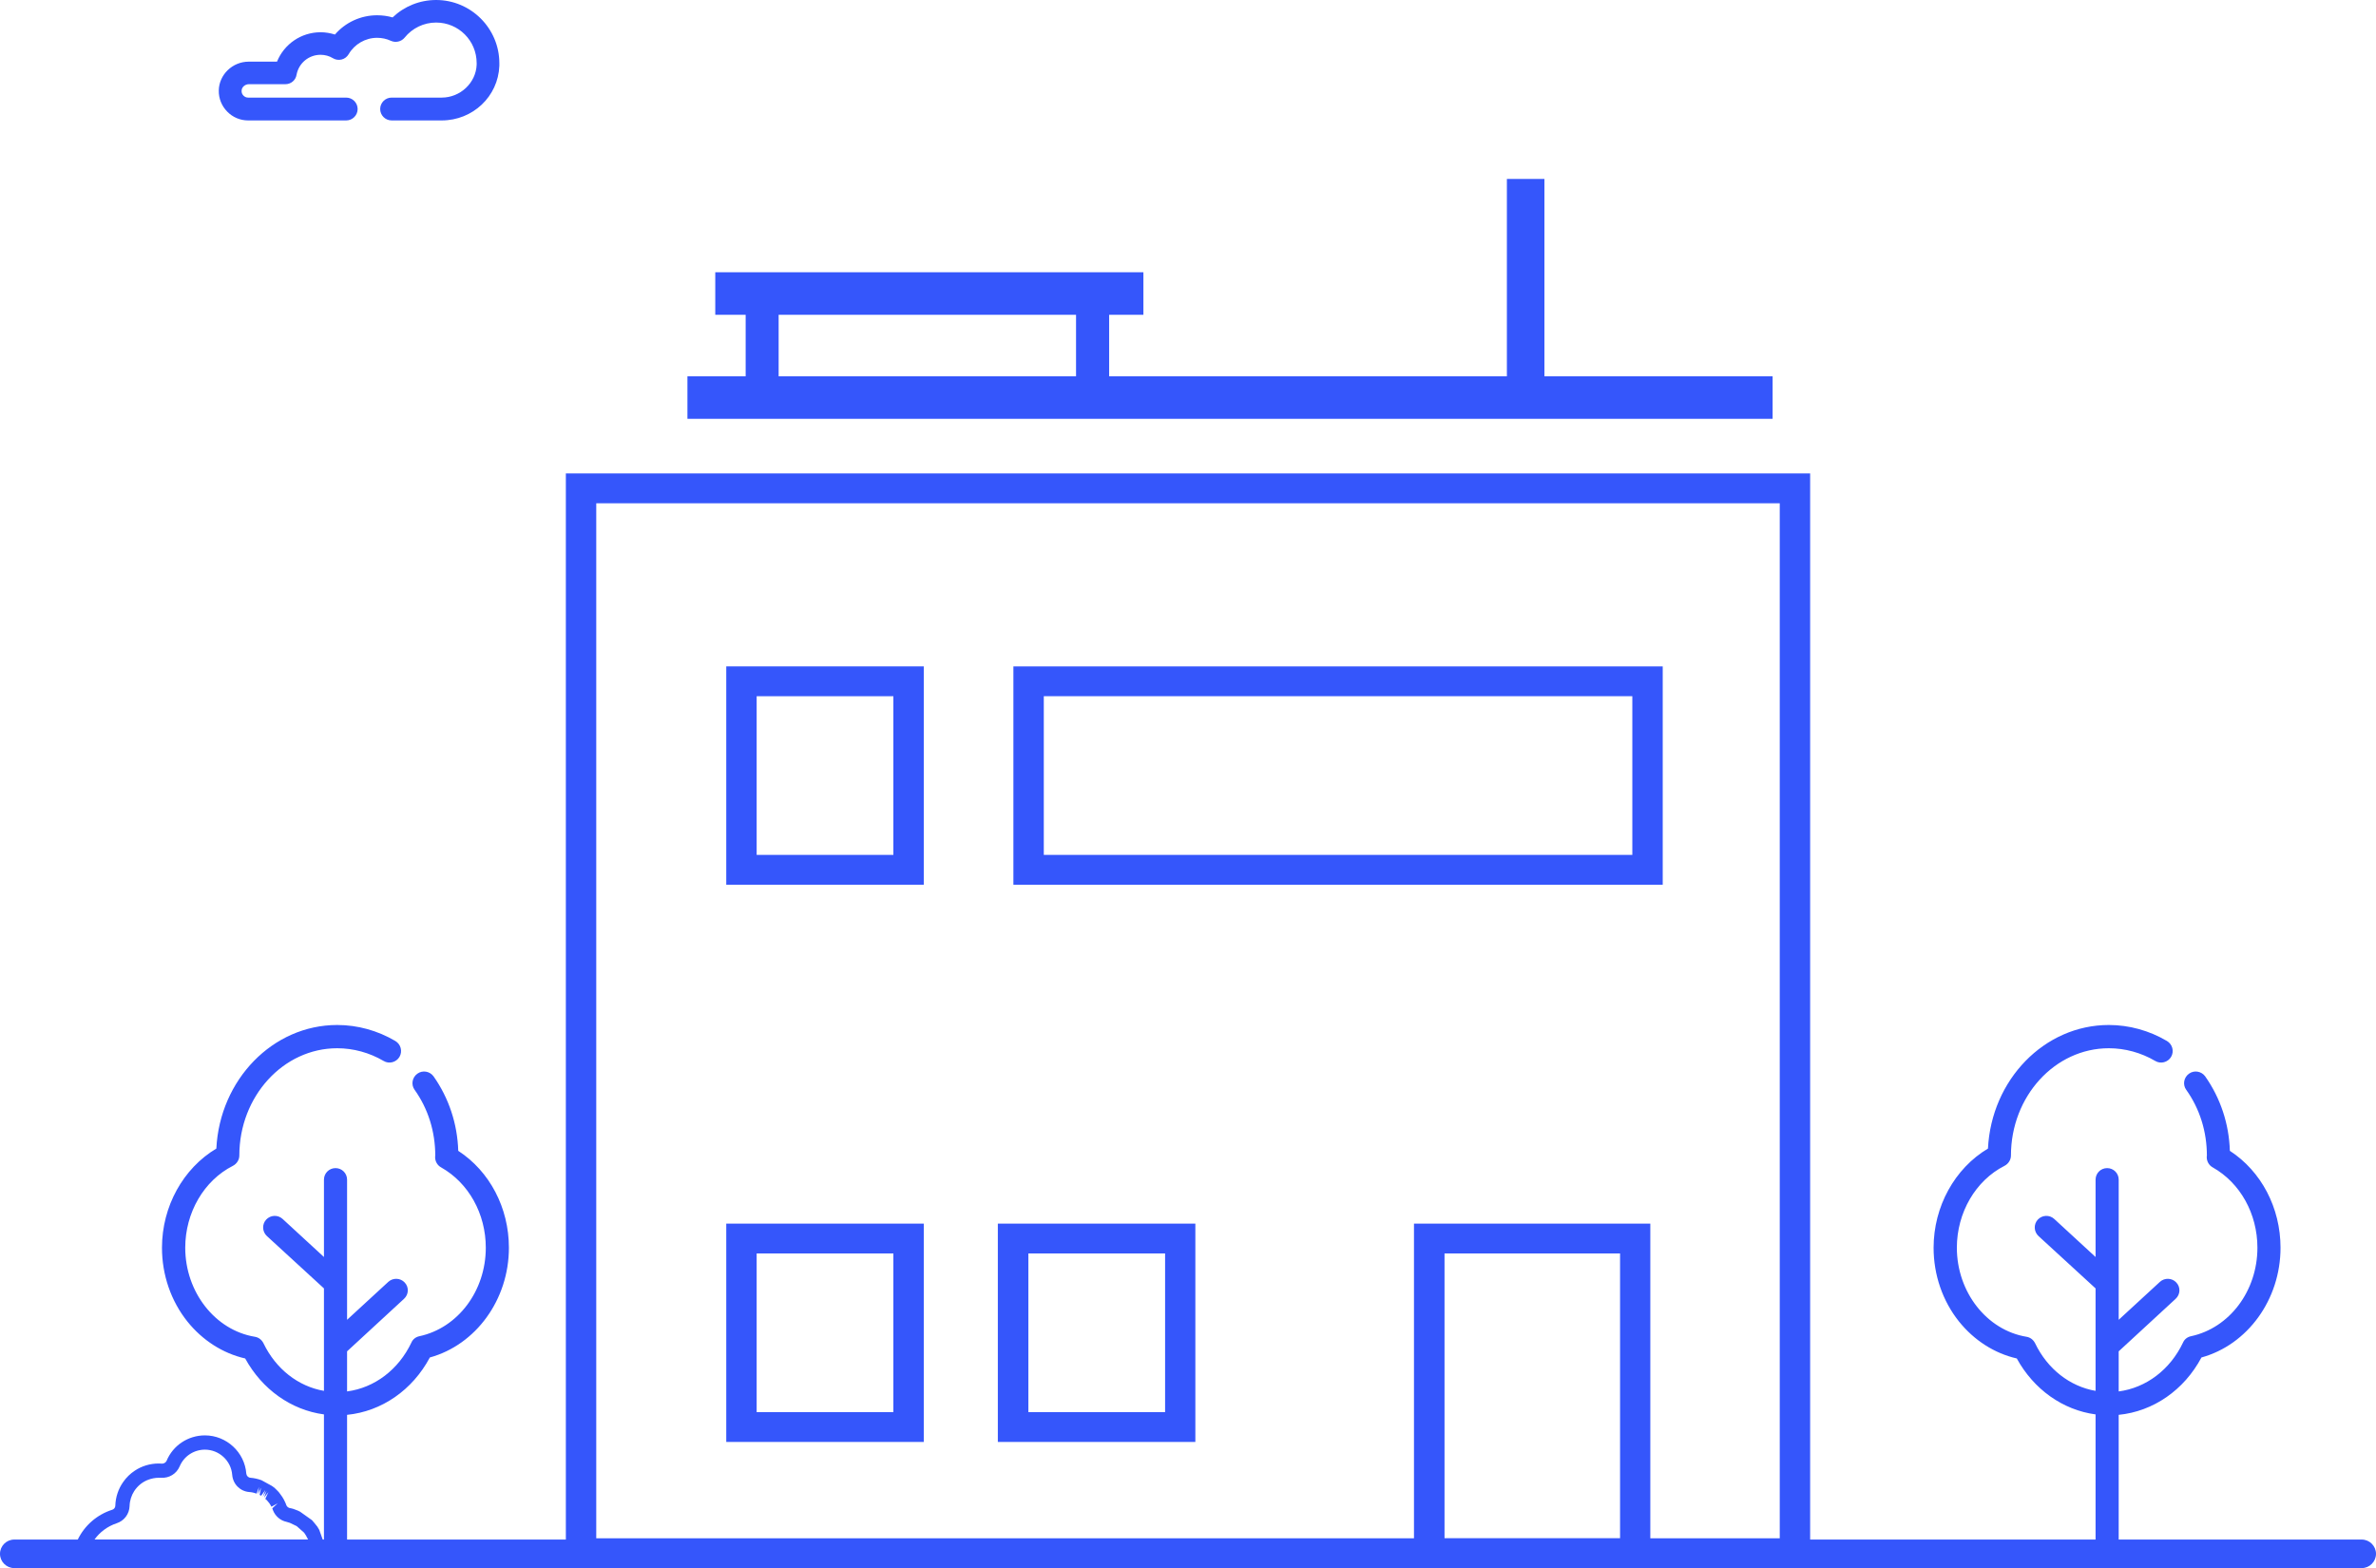 <!-- Generator: Adobe Illustrator 24.0.0, SVG Export Plug-In  -->
<svg version="1.1" xmlns="http://www.w3.org/2000/svg" xmlns:xlink="http://www.w3.org/1999/xlink" x="0px" y="0px"
	 width="166.49px" height="109.9px" viewBox="0 0 166.49 109.9" style="enable-background:new 0 0 166.49 109.9;"
	 xml:space="preserve">
<style type="text/css">
	.st0{fill:#3556FB;}
</style>
<defs>
</defs>
<g>
	<path class="st0" d="M30.95,8.44c2.18,0,3.96-1.68,4.04-3.83c0-0.06,0-0.12,0-0.18C34.99,1.99,33,0,30.56,0
		c-1.15,0-2.23,0.44-3.05,1.22c-0.35-0.1-0.71-0.15-1.09-0.15c-1.14,0-2.22,0.5-2.95,1.35c-0.32-0.1-0.66-0.16-1-0.16
		c-1.37,0-2.56,0.83-3.06,2.06h-1.98c-1.14,0-2.08,0.91-2.1,2.02c-0.01,0.56,0.2,1.08,0.59,1.48c0.39,0.4,0.91,0.62,1.47,0.62h6.87
		c0.44,0,0.8-0.36,0.8-0.8c0-0.44-0.36-0.8-0.8-0.8h-6.87c-0.13,0-0.24-0.05-0.33-0.14c-0.09-0.09-0.14-0.21-0.13-0.34
		c0-0.25,0.24-0.46,0.51-0.46H20c0.39,0,0.72-0.28,0.78-0.66c0.15-0.81,0.85-1.4,1.68-1.4c0.31,0,0.61,0.08,0.87,0.24
		c0.18,0.11,0.4,0.14,0.61,0.09c0.21-0.05,0.38-0.19,0.49-0.37c0.41-0.71,1.18-1.15,1.99-1.15c0.34,0,0.67,0.07,0.97,0.21
		c0.33,0.15,0.73,0.06,0.96-0.22c0.54-0.67,1.35-1.06,2.21-1.06c1.57,0,2.84,1.27,2.84,2.84c0,0.04,0,0.08,0,0.12
		c-0.05,1.27-1.15,2.3-2.45,2.3h-3.51c-0.44,0-0.8,0.36-0.8,0.8c0,0.44,0.36,0.8,0.8,0.8H30.95L30.95,8.44z"/>
	<g>
		<path class="st0" d="M124.71,35.27v72.53H41.78V35.27H124.71 M126.84,33.18H39.65v76.71h87.19V33.18L126.84,33.18z"/>
		<path class="st0" d="M114.38,48.79v11.12H73.14V48.79H114.38 M116.51,46.7h-45.5V62h45.5V46.7L116.51,46.7z"/>
		<path class="st0" d="M62.6,48.79v11.12h-9.58V48.79H62.6 M64.73,46.7H50.89V62h13.84V46.7L64.73,46.7z"/>
		<path class="st0" d="M62.6,87.84v11.12h-9.58V87.84H62.6 M64.73,85.75H50.89v15.3h13.84V85.75L64.73,85.75z"/>
		<path class="st0" d="M81.64,87.84v11.12h-9.58V87.84H81.64 M83.77,85.75H69.92v15.3h13.84V85.75L83.77,85.75z"/>
		<path class="st0" d="M113.52,87.84v19.97h-12.3V87.84H113.52 M115.65,85.75H99.08v24.15h16.56V85.75L115.65,85.75z"/>
		<polygon class="st0" points="80.12,19.08 50.12,19.08 50.12,22.06 80.12,22.06 80.12,19.08 		"/>
		<polygon class="st0" points="108.22,12.54 105.59,12.54 105.59,26.79 108.22,26.79 108.22,12.54 		"/>
		<polygon class="st0" points="124.21,26.37 48.17,26.37 48.17,29.35 124.21,29.35 124.21,26.37 		"/>
		<polygon class="st0" points="54.56,21.83 52.25,21.83 52.25,28.46 54.56,28.46 54.56,21.83 		"/>
		<polygon class="st0" points="77.72,21.83 75.4,21.83 75.4,28.46 77.72,28.46 77.72,21.83 		"/>
	</g>
	<g>
		<g>
			<path class="st0" d="M22.75,108.27l-0.38-1.06c-0.03-0.06-0.07-0.12-0.13-0.22c-0.05-0.07-0.1-0.13-0.2-0.25
				c-0.04-0.05-0.08-0.1-0.18-0.21l-0.83-0.59c-0.05-0.03-0.1-0.05-0.14-0.07l-0.1-0.04c-0.05-0.02-0.11-0.04-0.24-0.09
				c-0.09-0.02-0.17-0.05-0.26-0.06c-0.1-0.03-0.19-0.1-0.23-0.21c-0.02-0.06-0.04-0.12-0.09-0.22l-0.09-0.18
				c-0.06-0.11-0.13-0.22-0.23-0.35l-0.12-0.16c-0.09-0.09-0.18-0.19-0.3-0.3l-0.18-0.13l-0.73-0.4c-0.25-0.09-0.51-0.15-0.77-0.17
				c-0.15-0.01-0.27-0.13-0.29-0.28c-0.11-1.51-1.39-2.69-2.9-2.69c-1.18,0-2.24,0.7-2.69,1.79c-0.06,0.12-0.19,0.19-0.31,0.19
				c-0.09-0.01-0.17-0.01-0.23-0.01c-0.62,0-1.2,0.18-1.68,0.5c-0.32,0.21-0.6,0.48-0.82,0.8c-0.33,0.47-0.53,1.04-0.55,1.66
				c0,0.13-0.09,0.24-0.21,0.28c-1.07,0.34-1.94,1.1-2.42,2.09c-0.05,0.1-0.1,0.2-0.14,0.31l-0.26,0.69h17.21l0.58-0.04
				L22.75,108.27z M6.62,107.89c0.38-0.53,0.92-0.93,1.55-1.14c0.53-0.17,0.89-0.65,0.91-1.2c0.01-0.39,0.13-0.75,0.32-1.05
				c0.24-0.37,0.59-0.66,1.01-0.81c0.22-0.08,0.47-0.13,0.72-0.13h0.15c0.57,0.04,1.09-0.28,1.31-0.8c0.3-0.71,0.99-1.17,1.77-1.17
				c0.99,0,1.83,0.77,1.91,1.76c0.05,0.65,0.55,1.16,1.2,1.21c0.17,0.01,0.34,0.05,0.51,0.11l0.17-0.47l-0.08,0.51l0.22-0.45
				l-0.1,0.5l0.11,0.06l0.29-0.4l-0.18,0.47l0.27-0.41l-0.18,0.48l0.31-0.4l-0.22,0.48c0.07,0.05,0.13,0.11,0.19,0.19l0.09,0.11
				c0.05,0.07,0.09,0.14,0.15,0.25l0.44-0.24l-0.38,0.35l0.04,0.12c0.16,0.42,0.52,0.74,0.96,0.83c0.06,0.02,0.12,0.03,0.23,0.07
				l0.48,0.23l0.52,0.46c0.03,0.05,0.07,0.1,0.12,0.18l0.16,0.3H6.62z"/>
		</g>
	</g>
	<path class="st0" d="M35.66,87.44c0,3.63-2.31,6.8-5.54,7.69c-1.22,2.29-3.38,3.78-5.8,4.02v9.74H22.7v-9.77
		c-2.3-0.31-4.33-1.75-5.52-3.92c-1.57-0.36-2.99-1.27-4.05-2.59c-1.15-1.44-1.78-3.27-1.78-5.17c0-2.89,1.48-5.56,3.81-6.95
		c0.24-4.82,3.95-8.66,8.47-8.66c1.42,0,2.83,0.39,4.07,1.12c0.39,0.23,0.52,0.73,0.29,1.12c-0.23,0.38-0.73,0.51-1.11,0.28
		c-0.99-0.58-2.12-0.89-3.25-0.89c-3.78,0-6.86,3.37-6.86,7.52c0,0.3-0.18,0.58-0.45,0.72c-2.03,1.03-3.34,3.28-3.34,5.74
		c0,3.1,2.09,5.78,4.88,6.24c0.26,0.04,0.48,0.21,0.6,0.45c0.87,1.81,2.44,3.03,4.24,3.34v-7.18l-4-3.67
		c-0.33-0.31-0.35-0.82-0.05-1.15c0.31-0.33,0.82-0.35,1.15-0.05l2.9,2.67v-5.42c0-0.45,0.36-0.81,0.81-0.81s0.81,0.36,0.81,0.81
		v9.82l2.89-2.66c0.33-0.3,0.85-0.28,1.15,0.05c0.31,0.33,0.28,0.84-0.05,1.14l-3.99,3.68v2.81c1.91-0.25,3.6-1.51,4.51-3.43
		c0.1-0.23,0.31-0.39,0.56-0.44c2.7-0.58,4.65-3.18,4.65-6.2c0-2.38-1.2-4.54-3.13-5.63c-0.26-0.14-0.42-0.42-0.42-0.71v-0.07
		c0.01-0.01,0.01-0.03,0.01-0.04c0-1.69-0.5-3.29-1.45-4.62c-0.26-0.36-0.17-0.87,0.2-1.13c0.36-0.26,0.87-0.17,1.13,0.19
		c1.07,1.52,1.67,3.32,1.73,5.22C34.31,82.08,35.66,84.64,35.66,87.44z"/>
	<path class="st0" d="M159.8,87.44c0,3.63-2.31,6.8-5.54,7.69c-1.22,2.29-3.38,3.78-5.8,4.02v9.74h-1.62v-9.77
		c-2.3-0.31-4.33-1.75-5.52-3.92c-1.57-0.36-2.99-1.27-4.05-2.59c-1.15-1.44-1.78-3.27-1.78-5.17c0-2.89,1.48-5.56,3.81-6.95
		c0.24-4.82,3.95-8.66,8.47-8.66c1.42,0,2.83,0.39,4.07,1.12c0.39,0.23,0.52,0.73,0.29,1.12c-0.23,0.38-0.73,0.51-1.11,0.28
		c-0.99-0.58-2.12-0.89-3.25-0.89c-3.78,0-6.86,3.37-6.86,7.52c0,0.3-0.18,0.58-0.45,0.72c-2.03,1.03-3.34,3.28-3.34,5.74
		c0,3.1,2.09,5.78,4.88,6.24c0.26,0.04,0.48,0.21,0.6,0.45c0.87,1.81,2.44,3.03,4.24,3.34v-7.18l-4-3.67
		c-0.33-0.31-0.35-0.82-0.05-1.15c0.31-0.33,0.82-0.35,1.15-0.05l2.9,2.67v-5.42c0-0.45,0.36-0.81,0.81-0.81s0.81,0.36,0.81,0.81
		v9.82l2.89-2.66c0.33-0.3,0.85-0.28,1.15,0.05c0.31,0.33,0.28,0.84-0.05,1.14l-3.99,3.68v2.81c1.91-0.25,3.6-1.51,4.51-3.43
		c0.1-0.23,0.31-0.39,0.56-0.44c2.7-0.58,4.65-3.18,4.65-6.2c0-2.38-1.2-4.54-3.13-5.63c-0.26-0.14-0.42-0.42-0.42-0.71v-0.07
		c0.01-0.01,0.01-0.03,0.01-0.04c0-1.69-0.5-3.29-1.45-4.62c-0.26-0.36-0.17-0.87,0.2-1.13c0.36-0.26,0.87-0.17,1.13,0.19
		c1.07,1.52,1.67,3.32,1.73,5.22C158.45,82.08,159.8,84.64,159.8,87.44z"/>
	<path class="st0" d="M165.49,109.89H1c-0.55,0-1-0.45-1-1l0,0c0-0.55,0.45-1,1-1h164.49c0.55,0,1,0.45,1,1l0,0
		C166.49,109.44,166.04,109.89,165.49,109.89z"/>
</g>
</svg>
